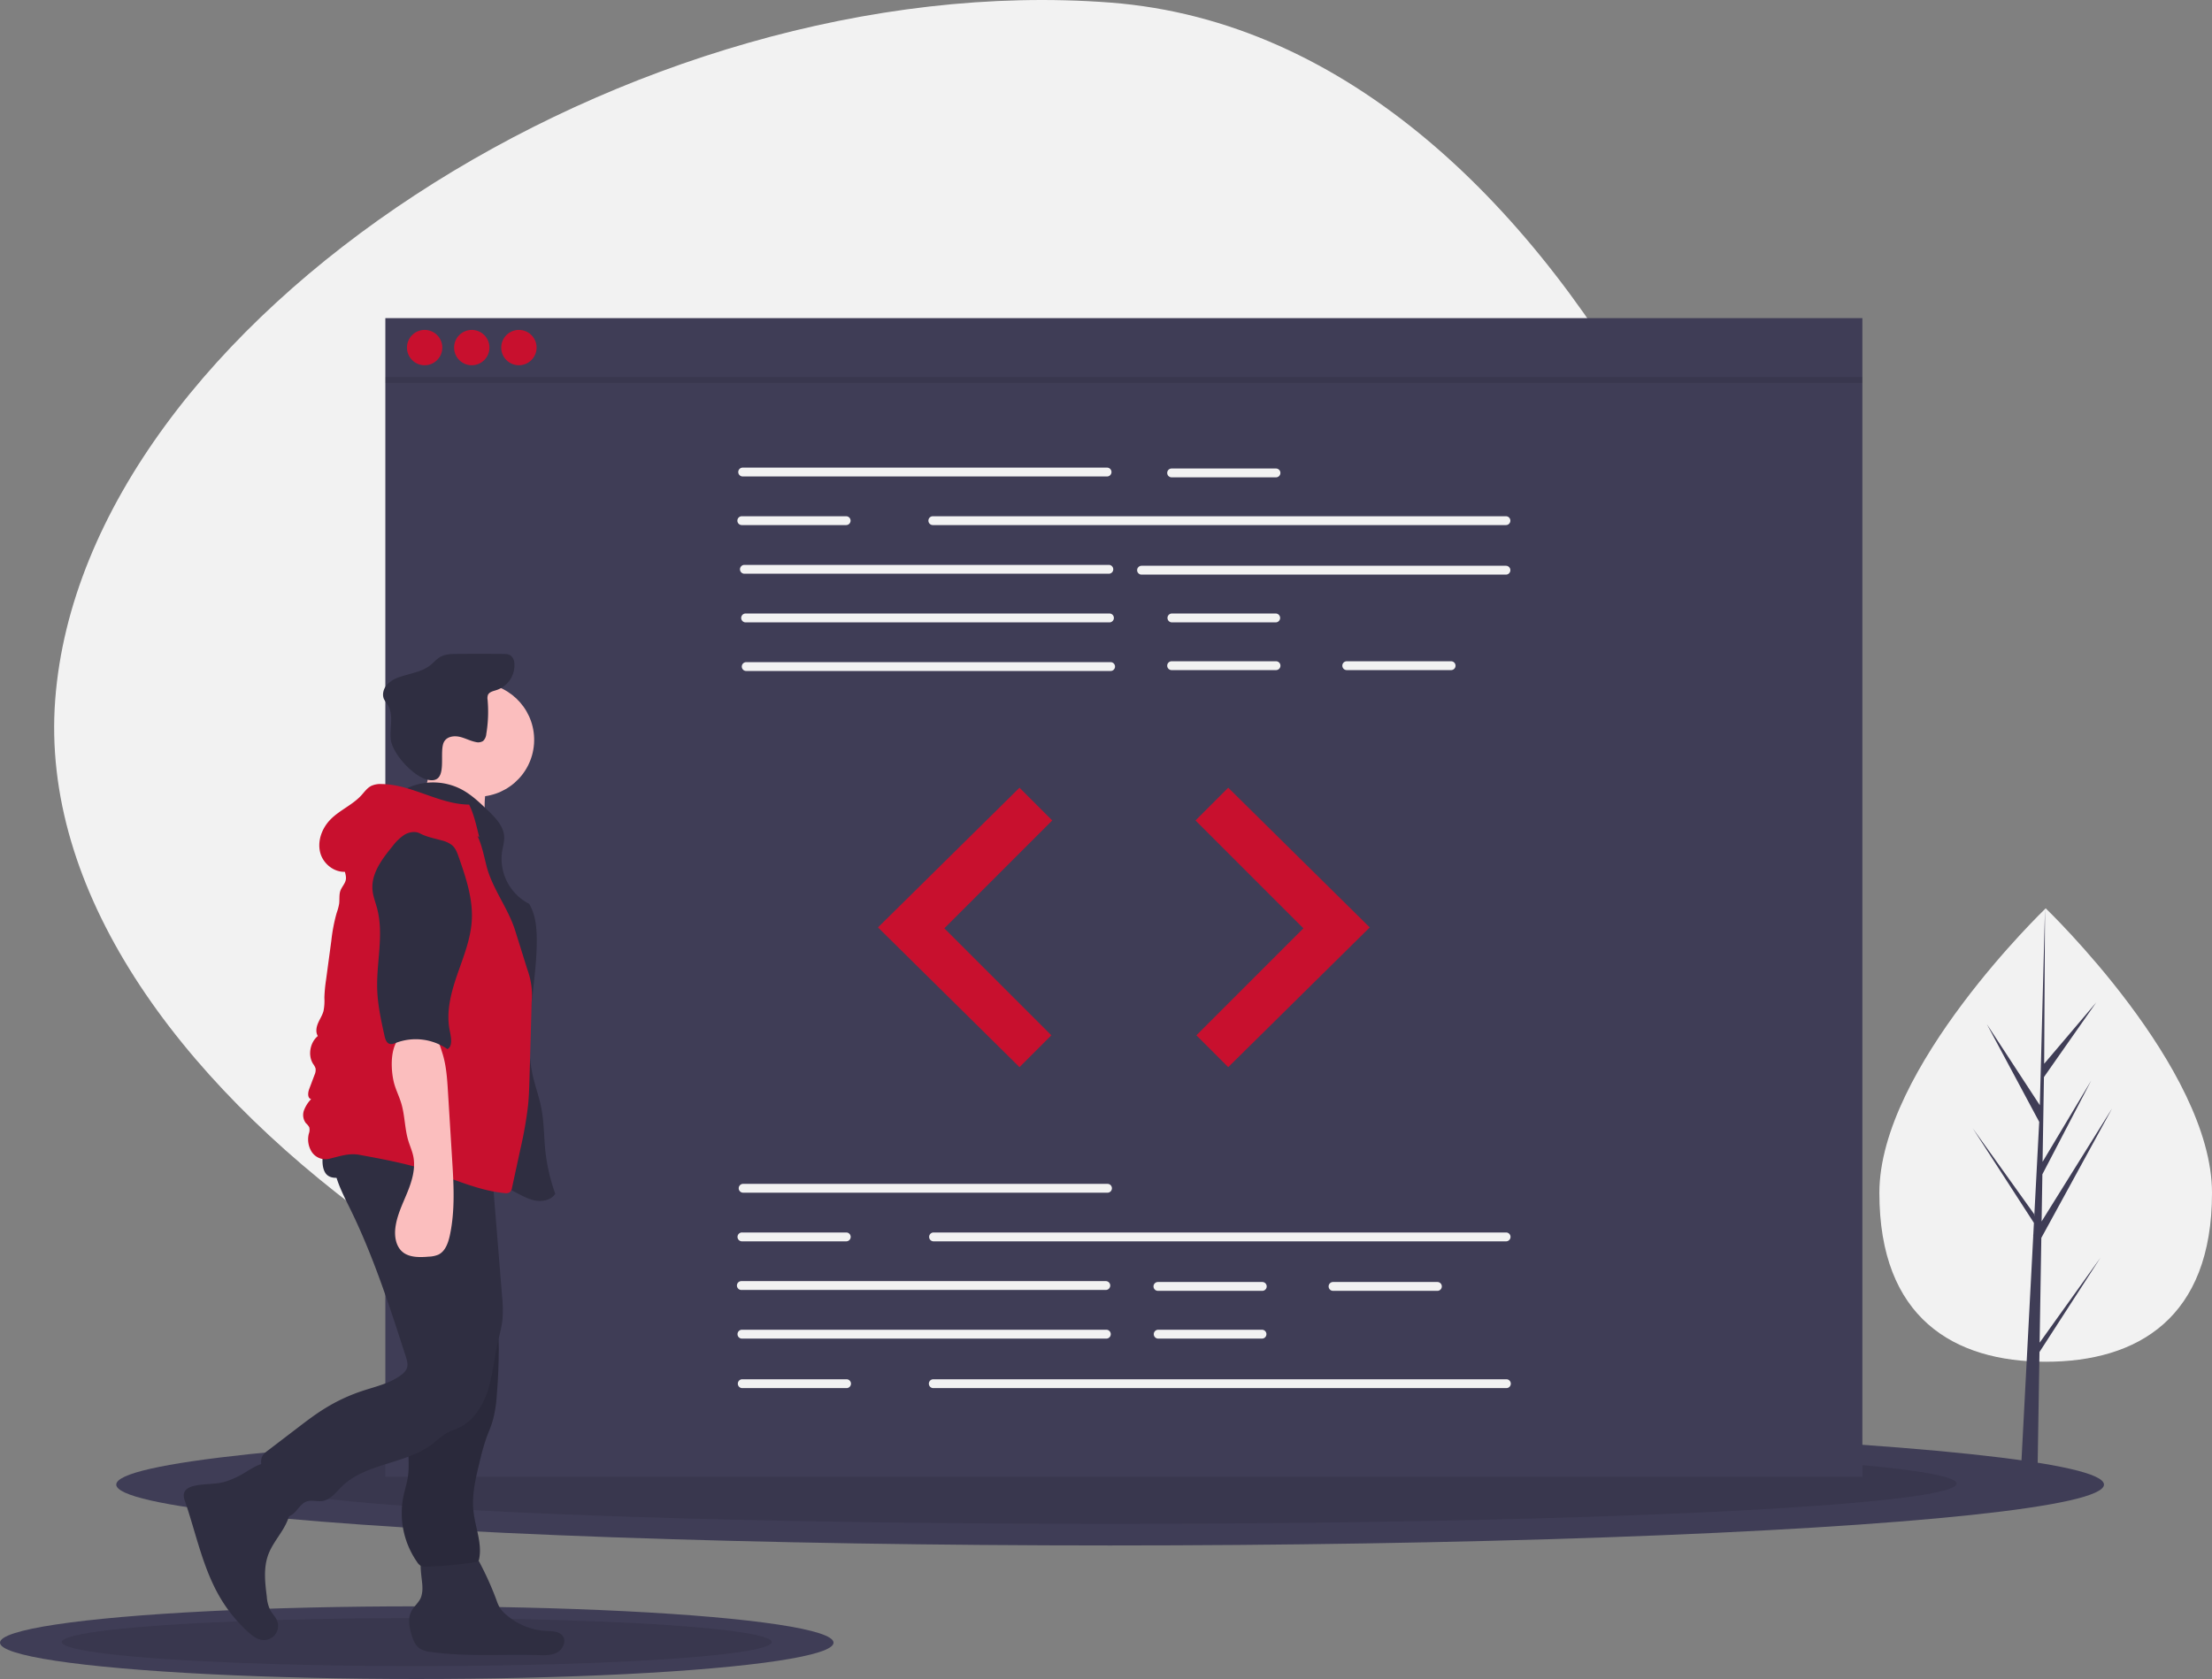 <svg xmlns="http://www.w3.org/2000/svg" viewBox="0 0 1126.19 855"><rect x="0" y="0" width="1126.19" height="855" fill="#808080" stroke="none"/><defs><style>.cls-1{fill:#f2f2f2;}.cls-2{fill:#3f3d56;}.cls-3{opacity:0.1;isolation:isolate;}.cls-4{fill:#c8102e;}.cls-5{fill:#2f2e41;}.cls-6{fill:#fbbebe;}</style></defs><g id="Layer_2" data-name="Layer 2"><g id="a594ac37-6d44-4297-8862-1cbd9c01c0b7"><path class="cls-1" d="M544.86,755.94C302.47,737.49,13.39,549.67,28.11,356.28S322.8-17.14,565.2,1.31,947.13,381.17,932.41,574.56,787.26,774.38,544.86,755.94Z"/><ellipse class="cls-2" cx="565.19" cy="756" rx="506" ry="31"/><ellipse class="cls-3" cx="565.19" cy="755.5" rx="431" ry="20.5"/><ellipse class="cls-2" cx="212.19" cy="836.5" rx="212.19" ry="18.5"/><ellipse class="cls-3" cx="212.19" cy="836.2" rx="180.74" ry="12.23"/><rect class="cls-2" x="196.19" y="162" width="752" height="590"/><path class="cls-1" d="M563.64,242.63H378.12a2.25,2.25,0,1,1,0-4.5H563.64a2.25,2.25,0,0,1,0,4.5Z"/><path class="cls-1" d="M766.72,267.39H474.93a2.25,2.25,0,1,1,0-4.5H766.72a2.25,2.25,0,0,1,0,4.5Z"/><path class="cls-1" d="M564.54,292.16H379a2.25,2.25,0,0,1,0-4.5H564.54a2.25,2.25,0,0,1,0,4.5Z"/><path class="cls-1" d="M766.72,292.61H581.2a2.25,2.25,0,0,1,0-4.5H766.72a2.25,2.25,0,0,1,0,4.5Z"/><path class="cls-1" d="M565,316.93H379.47a2.26,2.26,0,0,1,0-4.51H565a2.26,2.26,0,0,1,0,4.51Z"/><path class="cls-1" d="M565.44,341.69H379.92a2.25,2.25,0,0,1,0-4.5H565.44a2.25,2.25,0,0,1,0,4.5Z"/><path class="cls-1" d="M649.64,243.08H596.51a2.25,2.25,0,0,1,0-4.5h53.13a2.25,2.25,0,0,1,0,4.5Z"/><path class="cls-1" d="M649.64,316.93H596.51a2.26,2.26,0,0,1,0-4.51h53.13a2.26,2.26,0,0,1,0,4.51Z"/><path class="cls-1" d="M649.64,341.24H596.51a2.25,2.25,0,0,1,0-4.5h53.15a2.25,2.25,0,1,1,0,4.5Z"/><path class="cls-1" d="M738.8,341.24H685.67a2.25,2.25,0,1,1,0-4.5H738.8a2.25,2.25,0,1,1,0,4.5Z"/><path class="cls-1" d="M430.8,267.39H377.67a2.25,2.25,0,1,1,0-4.5H430.8a2.25,2.25,0,1,1,0,4.5Z"/><path class="cls-1" d="M563.86,607.36H378.35a2.25,2.25,0,1,1,0-4.5H563.86a2.25,2.25,0,0,1,0,4.5Z"/><path class="cls-1" d="M563,656.89H377.44a2.25,2.25,0,1,1,0-4.5H563a2.25,2.25,0,0,1,0,4.5Z"/><path class="cls-1" d="M563.41,681.66H377.9a2.26,2.26,0,1,1,0-4.51H563.41a2.26,2.26,0,0,1,0,4.51Z"/><path class="cls-1" d="M642.66,657.34H589.53a2.25,2.25,0,0,1,0-4.5h53.13a2.25,2.25,0,0,1,0,4.5Z"/><path class="cls-1" d="M642.66,681.66H589.53a2.26,2.26,0,0,1,0-4.51h53.13a2.26,2.26,0,0,1,0,4.51Z"/><path class="cls-1" d="M731.82,657.34H678.69a2.25,2.25,0,1,1,0-4.5h53.13a2.25,2.25,0,0,1,0,4.5Z"/><path class="cls-1" d="M766.94,632.13H475.16a2.26,2.26,0,0,1,0-4.51H766.94a2.26,2.26,0,0,1,0,4.51Z"/><path class="cls-1" d="M431,632.13H377.9a2.26,2.26,0,1,1,0-4.51H431a2.26,2.26,0,0,1,0,4.51Z"/><path class="cls-1" d="M766.94,706.87H475.16a2.25,2.25,0,1,1,0-4.5H766.94a2.25,2.25,0,0,1,0,4.5Z"/><path class="cls-1" d="M431,706.87H377.9a2.25,2.25,0,1,1,0-4.5H431a2.25,2.25,0,1,1,0,4.5Z"/><polygon class="cls-4" points="519.06 401.13 447.01 472.27 519.06 543.42 535.27 527.21 480.79 472.73 535.72 417.79 519.06 401.13"/><polygon class="cls-4" points="625.33 401.13 697.37 472.27 625.33 543.42 609.12 527.21 663.6 472.73 608.67 417.79 625.33 401.13"/><circle class="cls-4" cx="216.19" cy="177" r="9"/><circle class="cls-4" cx="240.19" cy="177" r="9"/><circle class="cls-4" cx="264.19" cy="177" r="9"/><rect class="cls-3" x="196.19" y="192" width="752" height="3"/><path class="cls-1" d="M1126.19,607.45c0,63.77-37.91,86-84.67,86s-84.68-22.27-84.68-86,84.68-144.89,84.68-144.89S1126.19,543.68,1126.19,607.45Z"/><polygon class="cls-2" points="1038.43 683.74 1039.3 630.37 1075.39 564.34 1039.44 621.99 1039.83 598 1064.7 550.23 1039.93 591.64 1039.93 591.64 1040.63 548.48 1067.27 510.45 1040.74 541.7 1041.18 462.56 1038.42 567.33 1038.65 563 1011.57 521.55 1038.22 571.3 1035.69 619.5 1035.62 618.22 1004.4 574.6 1035.52 622.74 1035.21 628.77 1035.15 628.86 1035.18 629.36 1028.78 751.65 1037.33 751.65 1038.36 688.49 1069.4 640.46 1038.43 683.74"/><path class="cls-5" d="M122.62,751.09a42.78,42.78,0,0,1-8.18,3.5c-5.08,1.39-10.5.88-15.63,2.07-2.1.48-4.39,1.5-5.06,3.55-.49,1.5,0,3.12.56,4.62,5.66,16.62,9.08,34.26,18.12,49.32a74.94,74.94,0,0,0,14,17c2.06,1.85,4.39,3.66,7.14,4a7.24,7.24,0,0,0,7.37-10.18c-.81-1.8-2.32-3.2-3.29-4.92a18.85,18.85,0,0,1-1.82-7c-.89-7.11-1.75-14.53.71-21.26,1.65-4.51,4.68-8.36,7.21-12.45s4.62-8.77,4.06-13.54c-.39-3.26-2-6.24-3.65-9.06s-5-10.41-8.39-11.35S125.68,749.52,122.62,751.09Z"/><path class="cls-5" d="M215.06,808.5a13.94,13.94,0,0,1-.67,4.75c-1,2.79-3.68,4.7-5,7.36-1.89,3.7-1,8.18.22,12.14.78,2.48,1.81,5.06,3.91,6.6a13,13,0,0,0,5.95,1.91c18,2.49,36.36,1.06,54.56,1.58,3.32.1,6.83.22,9.73-1.41s4.68-5.69,2.71-8.36c-1.77-2.4-5.26-2.38-8.24-2.52a34,34,0,0,1-20.91-8.62,15.26,15.26,0,0,1-2.94-3.37,20.71,20.71,0,0,1-1.53-3.52,158,158,0,0,0-9.08-20.12c-1-1.81-2.09-3.7-3.91-4.68a10.34,10.34,0,0,0-4.24-.92c-4.54-.3-16.28-1.84-19.79,1.69C212.56,794.27,215.13,804.36,215.06,808.5Z"/><circle class="cls-6" cx="242.97" cy="376.72" r="28.97" transform="translate(-150.03 592.37) rotate(-85.93)"/><path class="cls-6" d="M216.81,400.65c-1.73,4.61-4.65,8.94-8.9,11.43L248,420.25a42.4,42.4,0,0,1-.56-17.87,10.26,10.26,0,0,0,.24-4.41c-.76-2.9-4-4.3-7-5-7.31-1.67-13.78-2.56-20.58-5.79C218.05,390.76,218.34,396.55,216.81,400.65Z"/><path class="cls-5" d="M207.57,401.23a31.32,31.32,0,0,1,27.31.71c5.14,2.71,9.4,6.79,13.58,10.83,3.85,3.71,8,8,8.23,13.32.13,2.59-.67,5.12-1.08,7.68a25.75,25.75,0,0,0,13.78,26.47c3.18,5.3,3.84,11.73,3.89,17.91.18,23.44-7.21,47.16-1.93,70,1.24,5.36,3.16,10.55,4.23,16,1.39,7,1.32,14.18,2,21.27a95.29,95.29,0,0,0,5.12,22.49c-1.75,2.78-5.38,3.84-8.65,3.62s-6.32-1.65-9.24-3.14c-14.12-7.23-27.06-16.76-41.69-22.9-9.67-4.06-20-6.59-29.37-11.29s-18.12-12.14-21-22.23c-1.24-4.37-1.32-9-1.39-13.51-.28-19.11-.55-38.43,3.61-57.09,3.67-16.45,10.74-32.19,12.29-49,.5-5.47.51-11.32,3.56-15.87C195.19,410,204.51,408.35,207.57,401.23Z"/><path class="cls-5" d="M226.49,377.13c1.71-2.23,5-2.53,7.73-1.87s5.24,2.06,8,2.6a4.69,4.69,0,0,0,3.74-.53,5.48,5.48,0,0,0,1.62-3.57,68.36,68.36,0,0,0,.67-17.38,5.05,5.05,0,0,1,.16-2.44c.68-1.64,2.76-2,4.46-2.56a13.3,13.3,0,0,0,9-13.63,5.4,5.4,0,0,0-1.66-3.74c-1.17-1-2.82-1-4.33-1q-11.69-.09-23.37,0c-2.88,0-5.91.1-8.41,1.54-1.85,1.06-3.22,2.77-4.88,4.11-4.33,3.49-10.18,4.2-15.44,6a15.34,15.34,0,0,0-6.77,4c-1.75,2-2.59,5-1.49,7.4a24,24,0,0,0,1.89,2.9c3.1,5,1,11.4,1.5,17.24.58,7.29,11.36,19.11,18.68,20.84C229.4,399.81,222.58,381.91,226.49,377.13Z"/><path class="cls-5" d="M210.13,696.68c.75,5.32,1.7,10.66,1.45,16-.36,7.5-3.06,14.72-3.56,22.2-.37,5.59.49,11.24-.29,16.79-.49,3.56-1.65,7-2.37,10.5a43.41,43.41,0,0,0,7,33.26,5.45,5.45,0,0,0,2,2,5.65,5.65,0,0,0,2.51.33A180,180,0,0,0,242,795.47a2.4,2.4,0,0,0,1.61-.72,2.15,2.15,0,0,0,.35-1c1.55-7.94-2-15.89-2.87-23.93-1-8.58,1.1-17.18,3.15-25.56a112.74,112.74,0,0,1,3.46-12.23c1-2.7,2.18-5.32,3-8.06a61.61,61.61,0,0,0,2.2-13.21q.9-10.57,1-21.2a89,89,0,0,0-1.67-20c-1.88-8.33-5.72-16.08-9.53-23.73a15,15,0,0,0-5.62,2.67A124.68,124.68,0,0,1,221.76,657c-3.57,1.65-10.52,2.83-12.79,6.28s-.79,10.35-.62,14.11Q208.78,687.08,210.13,696.68Z"/><path class="cls-3" d="M210.13,696.68c.75,5.32,1.7,10.66,1.45,16-.36,7.5-3.06,14.72-3.56,22.2-.37,5.59.49,11.24-.29,16.79-.49,3.56-1.65,7-2.37,10.5a43.41,43.41,0,0,0,7,33.26,5.45,5.45,0,0,0,2,2,5.65,5.65,0,0,0,2.51.33A180,180,0,0,0,242,795.47a2.4,2.4,0,0,0,1.61-.72,2.15,2.15,0,0,0,.35-1c1.55-7.94-2-15.89-2.87-23.93-1-8.58,1.1-17.18,3.15-25.56a112.74,112.74,0,0,1,3.46-12.23c1-2.7,2.18-5.32,3-8.06a61.61,61.61,0,0,0,2.2-13.21q.9-10.57,1-21.2a89,89,0,0,0-1.67-20c-1.88-8.33-5.72-16.08-9.53-23.73a15,15,0,0,0-5.62,2.67A124.68,124.68,0,0,1,221.76,657c-3.57,1.65-10.52,2.83-12.79,6.28s-.79,10.35-.62,14.11Q208.78,687.08,210.13,696.68Z"/><path class="cls-5" d="M171,583c-3.85,10.36,1.81,21.55,6.72,31.45,12.11,24.39,20.52,50.41,28.88,76.32.62,1.94,1.25,4.06.55,6a7.85,7.85,0,0,1-2.82,3.35c-5.77,4.38-13.11,5.94-20,8.23a89.71,89.71,0,0,0-18.95,8.88c-5,3.08-9.64,6.64-14.29,10.2l-14.81,11.31a9.92,9.92,0,0,0-2.48,2.4c-1.43,2.24-.84,5.16-.13,7.72a131.82,131.82,0,0,0,7.25,19.8,7,7,0,0,0,2.63,3.44c2.31,1.24,5.14-.4,6.91-2.35s3.29-4.35,5.78-5.19,5.22.18,7.82-.19c4.2-.59,7-4.45,10-7.42,12.36-12.13,33-11.25,46.61-22a59.63,59.63,0,0,1,6.23-4.87c2.3-1.36,4.91-2.1,7.3-3.3,7.25-3.66,11.81-11.21,14.26-19s3.14-15.93,4.9-23.86c.9-4.1,2.1-8.16,2.5-12.34a66,66,0,0,0-.25-11.67l-4.91-60.71c-.4-5-.8-9.89-1.57-14.79-14.58.52-29.15,1.1-43.73,1.28C193.79,585.87,182,586.69,171,583Z"/><path class="cls-5" d="M165.6,597.22c2,3.18,6.79,3.12,10.11,1.37s5.89-4.67,9.21-6.4c4.46-2.32,9.74-2.23,14.77-2.09,8,.22,16,.46,23.69,2.64,7.93,2.26,15.64,6.61,23.83,5.74,1.43-.15,3-.56,3.77-1.77a5.67,5.67,0,0,0,.62-2.83l.26-7.16a6.4,6.4,0,0,0-.57-3.63,6,6,0,0,0-2.71-2.07c-11.67-5.65-25-6.7-37.92-7.15q-9.87-.33-19.76-.27c-5.59,0-12.3-.78-17.73.72C165.87,576.32,161.9,591.27,165.6,597.22Z"/><path class="cls-4" d="M238.84,409.73c-15.28-.14-29.13-10.23-44.41-10.47a11.5,11.5,0,0,0-5.4.93c-2.12,1.07-3.52,3.14-5.14,4.9-4.52,4.89-11.06,7.5-15.7,12.28-4.36,4.48-6.78,11.15-5.06,17.15s8.2,10.61,14.28,9.17a36.77,36.77,0,0,1,14.34-19.48,72.45,72.45,0,0,1,11.2-5.89c6.87-3.11,14.55-6.28,21.72-3.95a30.82,30.82,0,0,1,7.41,4l11.95,8C242.64,421,241.39,414.79,238.84,409.73Z"/><path class="cls-4" d="M175.65,438.37c-2,2.54.89,6.2.45,9.42-.3,2.13-2.06,3.76-2.79,5.79s-.36,4.43-.64,6.64a28.75,28.75,0,0,1-1.28,4.73,85.59,85.59,0,0,0-2.69,14L166,499a76.81,76.81,0,0,0-.85,9.08,26.69,26.69,0,0,1-.45,6.79c-.59,2.18-1.9,4.09-2.78,6.17s-1.3,4.6-.1,6.53c-4,3.32-5.18,9.85-2.39,14.23a7.81,7.81,0,0,1,1.23,2.27,5.93,5.93,0,0,1-.54,3.34l-2.71,7.2c-.69,1.85-.91,4.66,1,5.08a17,17,0,0,0-3.66,5.77,6.86,6.86,0,0,0,1,6.5,8.2,8.2,0,0,1,1.69,2.06,5.44,5.44,0,0,1-.19,3.24,11.87,11.87,0,0,0,1.47,9.33,8.36,8.36,0,0,0,8.42,3.61c5.41-1.22,10.27-3.14,15.72-2.14,11.75,2.15,23.53,4.32,34.91,8,13,4.14,25.56,10.22,39.13,11.5a3.77,3.77,0,0,0,2.61-.41,3.93,3.93,0,0,0,1.21-2.49L265,584.9a203,203,0,0,0,3.85-22c.48-4.78.62-9.59.75-14.39l1.08-38.23a38.06,38.06,0,0,0-2.2-16.62l-6.21-19.85c-3.55-11.33-11.69-21.37-14.59-32.88-1.83-7.29-3.19-15.1-8.11-20.78-7-8.1-19.14-9.36-29.76-8-4.8.62-9.64,1.71-13.79,4.2-4.8,2.87-8.33,7.41-11.75,11.83C181.4,431.84,178.53,434.78,175.65,438.37Z"/><path class="cls-6" d="M200.44,550.82c.88,3.78,2.72,7.25,3.84,11,1.89,6.21,1.73,12.9,3.61,19.11.79,2.6,1.93,5.1,2.5,7.77,1.32,6.21-.61,12.63-3,18.51s-5.31,11.68-6.09,18c-.55,4.44.24,9.45,3.66,12.33s8.71,2.79,13.34,2.39a13.86,13.86,0,0,0,4.84-1c3.54-1.68,5-5.86,5.86-9.69,2.77-12.82,2-26.1,1.17-39.2l-2.11-34.23c-.4-6.59-.84-13.32-2.87-19.65-.74-2.3-2-7-4.13-8.42s-8-1.52-10.6-1.64C198.35,525.47,198.48,542.36,200.44,550.82Z"/><path class="cls-5" d="M213.85,424.42c-2.47-1.29-5.59-.73-8,.71a24.59,24.59,0,0,0-6,5.8c-5.33,6.51-11,14-10.19,22.38.29,3.14,1.5,6.12,2.31,9.17,3.58,13.38-.38,27.53.08,41.37.26,8,2,15.87,3.73,23.68.36,1.6.93,3.44,2.47,4,1.16.4,2.41-.12,3.55-.55a28.38,28.38,0,0,1,26,3.27c2.86-1.53,1.79-6.36,1.15-9.54-1.91-9.46.68-19.22,3.83-28.34s6.91-18.23,7.43-27.86c.59-10.92-3-21.58-6.6-31.91-.78-2.25-1.63-4.62-3.44-6.18A13.59,13.59,0,0,0,225,428C221.19,426.91,217.35,426.26,213.85,424.42Z"/></g></g></svg>